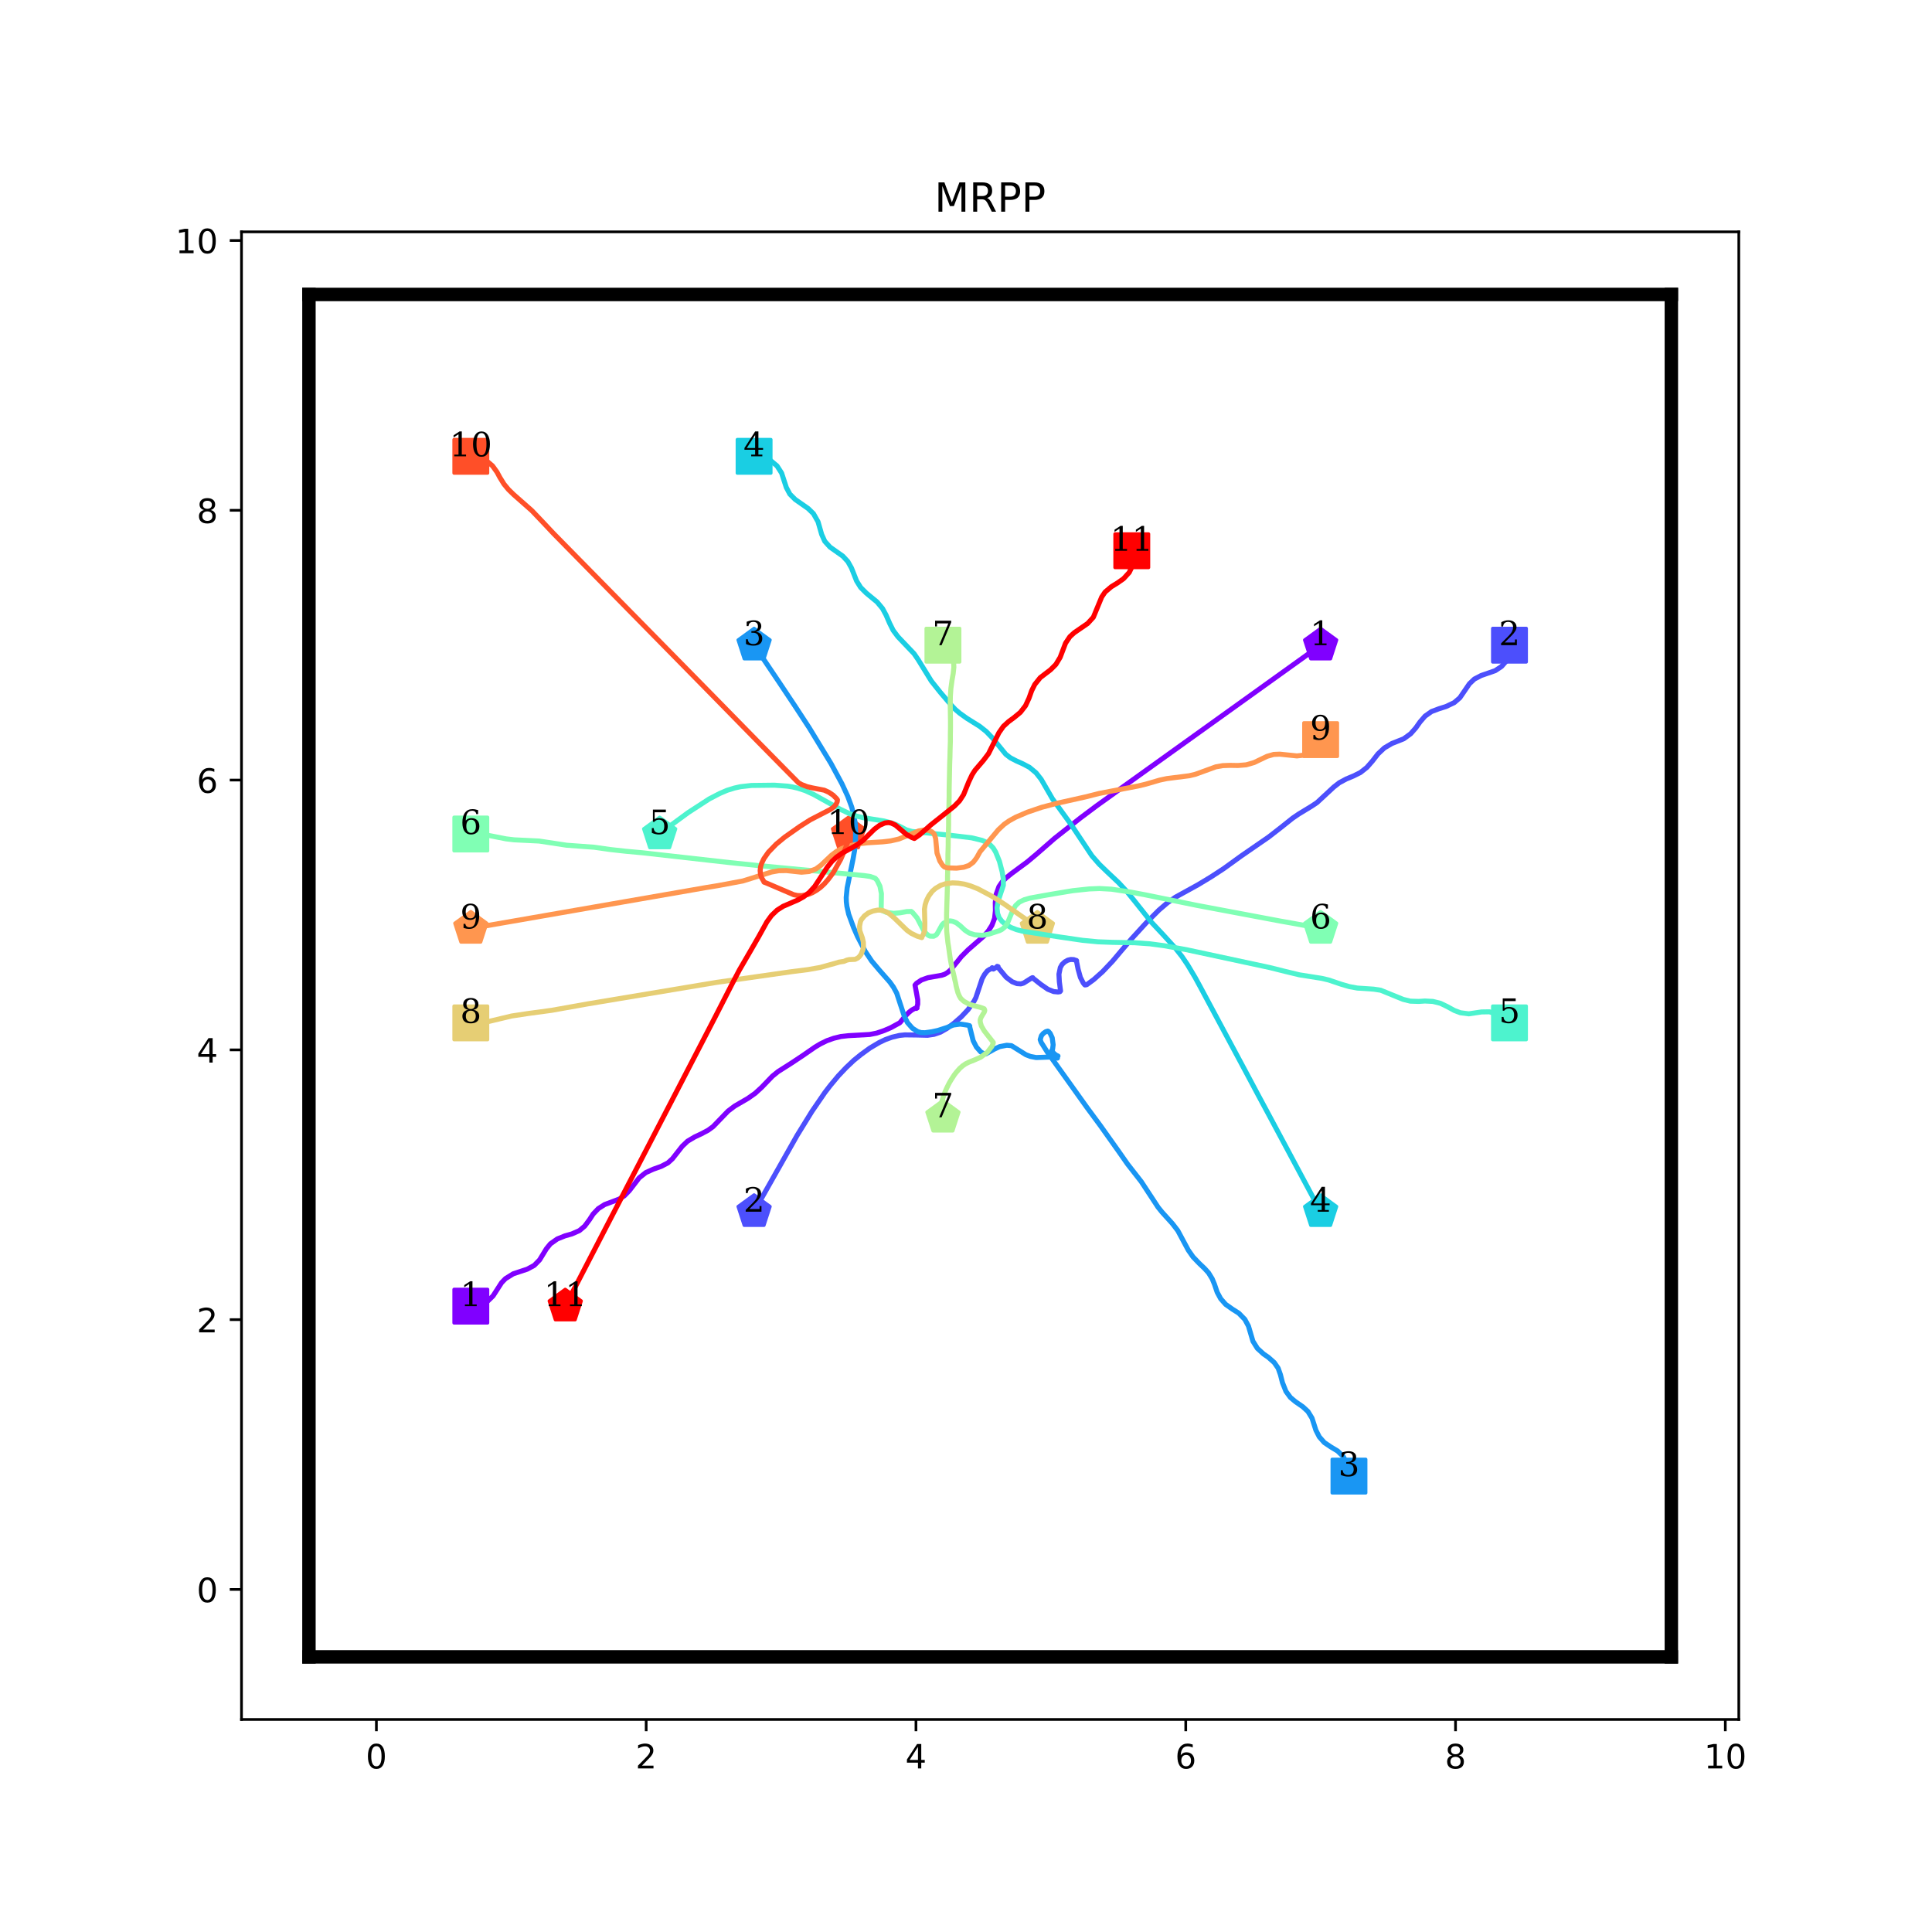 <?xml version="1.0" encoding="utf-8" standalone="no"?>
<!DOCTYPE svg PUBLIC "-//W3C//DTD SVG 1.1//EN"
  "http://www.w3.org/Graphics/SVG/1.1/DTD/svg11.dtd">
<!-- Created with matplotlib (http://matplotlib.org/) -->
<svg height="576pt" version="1.1" viewBox="0 0 576 576" width="576pt" xmlns="http://www.w3.org/2000/svg" xmlns:xlink="http://www.w3.org/1999/xlink">
 <defs>
  <style type="text/css">
*{stroke-linecap:butt;stroke-linejoin:round;}
  </style>
 </defs>
 <g id="figure_1">
  <g id="patch_1">
   <path d="M 0 576 
L 576 576 
L 576 0 
L 0 0 
z
" style="fill:#ffffff;"/>
  </g>
  <g id="axes_1">
   <g id="patch_2">
    <path d="M 72 512.64 
L 518.4 512.64 
L 518.4 69.12 
L 72 69.12 
z
" style="fill:#ffffff;"/>
   </g>
   <g id="matplotlib.axis_1">
    <g id="xtick_1">
     <g id="line2d_1">
      <defs>
       <path d="M 0 0 
L 0 3.5 
" id="m0262d79bc7" style="stroke:#000000;stroke-width:0.8;"/>
      </defs>
      <g>
       <use style="stroke:#000000;stroke-width:0.8;" x="112.216" xlink:href="#m0262d79bc7" y="512.64"/>
      </g>
     </g>
     <g id="text_1">
      <!-- 0 -->
      <defs>
       <path d="M 31.781 66.406 
Q 24.172 66.406 20.328 58.906 
Q 16.5 51.422 16.5 36.375 
Q 16.5 21.391 20.328 13.891 
Q 24.172 6.391 31.781 6.391 
Q 39.453 6.391 43.281 13.891 
Q 47.125 21.391 47.125 36.375 
Q 47.125 51.422 43.281 58.906 
Q 39.453 66.406 31.781 66.406 
z
M 31.781 74.219 
Q 44.047 74.219 50.516 64.516 
Q 56.984 54.828 56.984 36.375 
Q 56.984 17.969 50.516 8.266 
Q 44.047 -1.422 31.781 -1.422 
Q 19.531 -1.422 13.062 8.266 
Q 6.594 17.969 6.594 36.375 
Q 6.594 54.828 13.062 64.516 
Q 19.531 74.219 31.781 74.219 
z
" id="DejaVuSans-30"/>
      </defs>
      <g transform="translate(109.035 527.238)scale(0.1 -0.1)">
       <use xlink:href="#DejaVuSans-30"/>
      </g>
     </g>
    </g>
    <g id="xtick_2">
     <g id="line2d_2">
      <g>
       <use style="stroke:#000000;stroke-width:0.8;" x="192.649" xlink:href="#m0262d79bc7" y="512.64"/>
      </g>
     </g>
     <g id="text_2">
      <!-- 2 -->
      <defs>
       <path d="M 19.188 8.297 
L 53.609 8.297 
L 53.609 0 
L 7.328 0 
L 7.328 8.297 
Q 12.938 14.109 22.625 23.891 
Q 32.328 33.688 34.812 36.531 
Q 39.547 41.844 41.422 45.531 
Q 43.312 49.219 43.312 52.781 
Q 43.312 58.594 39.234 62.25 
Q 35.156 65.922 28.609 65.922 
Q 23.969 65.922 18.812 64.312 
Q 13.672 62.703 7.812 59.422 
L 7.812 69.391 
Q 13.766 71.781 18.938 73 
Q 24.125 74.219 28.422 74.219 
Q 39.75 74.219 46.484 68.547 
Q 53.219 62.891 53.219 53.422 
Q 53.219 48.922 51.531 44.891 
Q 49.859 40.875 45.406 35.406 
Q 44.188 33.984 37.641 27.219 
Q 31.109 20.453 19.188 8.297 
z
" id="DejaVuSans-32"/>
      </defs>
      <g transform="translate(189.467 527.238)scale(0.1 -0.1)">
       <use xlink:href="#DejaVuSans-32"/>
      </g>
     </g>
    </g>
    <g id="xtick_3">
     <g id="line2d_3">
      <g>
       <use style="stroke:#000000;stroke-width:0.8;" x="273.081" xlink:href="#m0262d79bc7" y="512.64"/>
      </g>
     </g>
     <g id="text_3">
      <!-- 4 -->
      <defs>
       <path d="M 37.797 64.312 
L 12.891 25.391 
L 37.797 25.391 
z
M 35.203 72.906 
L 47.609 72.906 
L 47.609 25.391 
L 58.016 25.391 
L 58.016 17.188 
L 47.609 17.188 
L 47.609 0 
L 37.797 0 
L 37.797 17.188 
L 4.891 17.188 
L 4.891 26.703 
z
" id="DejaVuSans-34"/>
      </defs>
      <g transform="translate(269.9 527.238)scale(0.1 -0.1)">
       <use xlink:href="#DejaVuSans-34"/>
      </g>
     </g>
    </g>
    <g id="xtick_4">
     <g id="line2d_4">
      <g>
       <use style="stroke:#000000;stroke-width:0.8;" x="353.514" xlink:href="#m0262d79bc7" y="512.64"/>
      </g>
     </g>
     <g id="text_4">
      <!-- 6 -->
      <defs>
       <path d="M 33.016 40.375 
Q 26.375 40.375 22.484 35.828 
Q 18.609 31.297 18.609 23.391 
Q 18.609 15.531 22.484 10.953 
Q 26.375 6.391 33.016 6.391 
Q 39.656 6.391 43.531 10.953 
Q 47.406 15.531 47.406 23.391 
Q 47.406 31.297 43.531 35.828 
Q 39.656 40.375 33.016 40.375 
z
M 52.594 71.297 
L 52.594 62.312 
Q 48.875 64.062 45.094 64.984 
Q 41.312 65.922 37.594 65.922 
Q 27.828 65.922 22.672 59.328 
Q 17.531 52.734 16.797 39.406 
Q 19.672 43.656 24.016 45.922 
Q 28.375 48.188 33.594 48.188 
Q 44.578 48.188 50.953 41.516 
Q 57.328 34.859 57.328 23.391 
Q 57.328 12.156 50.688 5.359 
Q 44.047 -1.422 33.016 -1.422 
Q 20.359 -1.422 13.672 8.266 
Q 6.984 17.969 6.984 36.375 
Q 6.984 53.656 15.188 63.938 
Q 23.391 74.219 37.203 74.219 
Q 40.922 74.219 44.703 73.484 
Q 48.484 72.75 52.594 71.297 
z
" id="DejaVuSans-36"/>
      </defs>
      <g transform="translate(350.332 527.238)scale(0.1 -0.1)">
       <use xlink:href="#DejaVuSans-36"/>
      </g>
     </g>
    </g>
    <g id="xtick_5">
     <g id="line2d_5">
      <g>
       <use style="stroke:#000000;stroke-width:0.8;" x="433.946" xlink:href="#m0262d79bc7" y="512.64"/>
      </g>
     </g>
     <g id="text_5">
      <!-- 8 -->
      <defs>
       <path d="M 31.781 34.625 
Q 24.75 34.625 20.719 30.859 
Q 16.703 27.094 16.703 20.516 
Q 16.703 13.922 20.719 10.156 
Q 24.75 6.391 31.781 6.391 
Q 38.812 6.391 42.859 10.172 
Q 46.922 13.969 46.922 20.516 
Q 46.922 27.094 42.891 30.859 
Q 38.875 34.625 31.781 34.625 
z
M 21.922 38.812 
Q 15.578 40.375 12.031 44.719 
Q 8.5 49.078 8.5 55.328 
Q 8.5 64.062 14.719 69.141 
Q 20.953 74.219 31.781 74.219 
Q 42.672 74.219 48.875 69.141 
Q 55.078 64.062 55.078 55.328 
Q 55.078 49.078 51.531 44.719 
Q 48 40.375 41.703 38.812 
Q 48.828 37.156 52.797 32.312 
Q 56.781 27.484 56.781 20.516 
Q 56.781 9.906 50.312 4.234 
Q 43.844 -1.422 31.781 -1.422 
Q 19.734 -1.422 13.25 4.234 
Q 6.781 9.906 6.781 20.516 
Q 6.781 27.484 10.781 32.312 
Q 14.797 37.156 21.922 38.812 
z
M 18.312 54.391 
Q 18.312 48.734 21.844 45.562 
Q 25.391 42.391 31.781 42.391 
Q 38.141 42.391 41.719 45.562 
Q 45.312 48.734 45.312 54.391 
Q 45.312 60.062 41.719 63.234 
Q 38.141 66.406 31.781 66.406 
Q 25.391 66.406 21.844 63.234 
Q 18.312 60.062 18.312 54.391 
z
" id="DejaVuSans-38"/>
      </defs>
      <g transform="translate(430.765 527.238)scale(0.1 -0.1)">
       <use xlink:href="#DejaVuSans-38"/>
      </g>
     </g>
    </g>
    <g id="xtick_6">
     <g id="line2d_6">
      <g>
       <use style="stroke:#000000;stroke-width:0.8;" x="514.378" xlink:href="#m0262d79bc7" y="512.64"/>
      </g>
     </g>
     <g id="text_6">
      <!-- 10 -->
      <defs>
       <path d="M 12.406 8.297 
L 28.516 8.297 
L 28.516 63.922 
L 10.984 60.406 
L 10.984 69.391 
L 28.422 72.906 
L 38.281 72.906 
L 38.281 8.297 
L 54.391 8.297 
L 54.391 0 
L 12.406 0 
z
" id="DejaVuSans-31"/>
      </defs>
      <g transform="translate(508.016 527.238)scale(0.1 -0.1)">
       <use xlink:href="#DejaVuSans-31"/>
       <use x="63.623" xlink:href="#DejaVuSans-30"/>
      </g>
     </g>
    </g>
   </g>
   <g id="matplotlib.axis_2">
    <g id="ytick_1">
     <g id="line2d_7">
      <defs>
       <path d="M 0 0 
L -3.5 0 
" id="m3b067b686c" style="stroke:#000000;stroke-width:0.8;"/>
      </defs>
      <g>
       <use style="stroke:#000000;stroke-width:0.8;" x="72" xlink:href="#m3b067b686c" y="473.864"/>
      </g>
     </g>
     <g id="text_7">
      <!-- 0 -->
      <g transform="translate(58.638 477.663)scale(0.1 -0.1)">
       <use xlink:href="#DejaVuSans-30"/>
      </g>
     </g>
    </g>
    <g id="ytick_2">
     <g id="line2d_8">
      <g>
       <use style="stroke:#000000;stroke-width:0.8;" x="72" xlink:href="#m3b067b686c" y="393.431"/>
      </g>
     </g>
     <g id="text_8">
      <!-- 2 -->
      <g transform="translate(58.638 397.231)scale(0.1 -0.1)">
       <use xlink:href="#DejaVuSans-32"/>
      </g>
     </g>
    </g>
    <g id="ytick_3">
     <g id="line2d_9">
      <g>
       <use style="stroke:#000000;stroke-width:0.8;" x="72" xlink:href="#m3b067b686c" y="312.999"/>
      </g>
     </g>
     <g id="text_9">
      <!-- 4 -->
      <g transform="translate(58.638 316.798)scale(0.1 -0.1)">
       <use xlink:href="#DejaVuSans-34"/>
      </g>
     </g>
    </g>
    <g id="ytick_4">
     <g id="line2d_10">
      <g>
       <use style="stroke:#000000;stroke-width:0.8;" x="72" xlink:href="#m3b067b686c" y="232.566"/>
      </g>
     </g>
     <g id="text_10">
      <!-- 6 -->
      <g transform="translate(58.638 236.366)scale(0.1 -0.1)">
       <use xlink:href="#DejaVuSans-36"/>
      </g>
     </g>
    </g>
    <g id="ytick_5">
     <g id="line2d_11">
      <g>
       <use style="stroke:#000000;stroke-width:0.8;" x="72" xlink:href="#m3b067b686c" y="152.134"/>
      </g>
     </g>
     <g id="text_11">
      <!-- 8 -->
      <g transform="translate(58.638 155.933)scale(0.1 -0.1)">
       <use xlink:href="#DejaVuSans-38"/>
      </g>
     </g>
    </g>
    <g id="ytick_6">
     <g id="line2d_12">
      <g>
       <use style="stroke:#000000;stroke-width:0.8;" x="72" xlink:href="#m3b067b686c" y="71.702"/>
      </g>
     </g>
     <g id="text_12">
      <!-- 10 -->
      <g transform="translate(52.275 75.501)scale(0.1 -0.1)">
       <use xlink:href="#DejaVuSans-31"/>
       <use x="63.623" xlink:href="#DejaVuSans-30"/>
      </g>
     </g>
    </g>
   </g>
   <g id="line2d_13">
    <path clip-path="url(#p69555b9204)" d="M 140.368 389.41 
" style="fill:none;stroke:#1f77b4;stroke-linecap:square;stroke-width:1.5;"/>
    <defs>
     <path d="M -5 5 
L 5 5 
L 5 -5 
L -5 -5 
z
" id="me84bffa579" style="stroke:#8000ff;stroke-linejoin:miter;"/>
    </defs>
    <g clip-path="url(#p69555b9204)">
     <use style="fill:#8000ff;stroke:#8000ff;stroke-linejoin:miter;" x="140.368" xlink:href="#me84bffa579" y="389.41"/>
    </g>
   </g>
   <g id="line2d_14">
    <path clip-path="url(#p69555b9204)" d="M 393.73 192.35 
" style="fill:none;stroke:#ff7f0e;stroke-linecap:square;stroke-width:1.5;"/>
    <defs>
     <path d="M 0 -5 
L -4.755 -1.545 
L -2.939 4.045 
L 2.939 4.045 
L 4.755 -1.545 
z
" id="m810451af28" style="stroke:#8000ff;stroke-linejoin:miter;"/>
    </defs>
    <g clip-path="url(#p69555b9204)">
     <use style="fill:#8000ff;stroke:#8000ff;stroke-linejoin:miter;" x="393.73" xlink:href="#m810451af28" y="192.35"/>
    </g>
   </g>
   <g id="line2d_15">
    <path clip-path="url(#p69555b9204)" d="M 450.032 192.35 
" style="fill:none;stroke:#2ca02c;stroke-linecap:square;stroke-width:1.5;"/>
    <defs>
     <path d="M -5 5 
L 5 5 
L 5 -5 
L -5 -5 
z
" id="m5cc2786ce7" style="stroke:#4c4ffc;stroke-linejoin:miter;"/>
    </defs>
    <g clip-path="url(#p69555b9204)">
     <use style="fill:#4c4ffc;stroke:#4c4ffc;stroke-linejoin:miter;" x="450.032" xlink:href="#m5cc2786ce7" y="192.35"/>
    </g>
   </g>
   <g id="line2d_16">
    <path clip-path="url(#p69555b9204)" d="M 224.822 361.258 
" style="fill:none;stroke:#d62728;stroke-linecap:square;stroke-width:1.5;"/>
    <defs>
     <path d="M 0 -5 
L -4.755 -1.545 
L -2.939 4.045 
L 2.939 4.045 
L 4.755 -1.545 
z
" id="m527e49f18e" style="stroke:#4c4ffc;stroke-linejoin:miter;"/>
    </defs>
    <g clip-path="url(#p69555b9204)">
     <use style="fill:#4c4ffc;stroke:#4c4ffc;stroke-linejoin:miter;" x="224.822" xlink:href="#m527e49f18e" y="361.258"/>
    </g>
   </g>
   <g id="line2d_17">
    <path clip-path="url(#p69555b9204)" d="M 402.175 440.082 
" style="fill:none;stroke:#9467bd;stroke-linecap:square;stroke-width:1.5;"/>
    <defs>
     <path d="M -5 5 
L 5 5 
L 5 -5 
L -5 -5 
z
" id="mc9e7378f8b" style="stroke:#1996f3;stroke-linejoin:miter;"/>
    </defs>
    <g clip-path="url(#p69555b9204)">
     <use style="fill:#1996f3;stroke:#1996f3;stroke-linejoin:miter;" x="402.175" xlink:href="#mc9e7378f8b" y="440.082"/>
    </g>
   </g>
   <g id="line2d_18">
    <path clip-path="url(#p69555b9204)" d="M 224.822 192.35 
" style="fill:none;stroke:#8c564b;stroke-linecap:square;stroke-width:1.5;"/>
    <defs>
     <path d="M 0 -5 
L -4.755 -1.545 
L -2.939 4.045 
L 2.939 4.045 
L 4.755 -1.545 
z
" id="md8303ef6cf" style="stroke:#1996f3;stroke-linejoin:miter;"/>
    </defs>
    <g clip-path="url(#p69555b9204)">
     <use style="fill:#1996f3;stroke:#1996f3;stroke-linejoin:miter;" x="224.822" xlink:href="#md8303ef6cf" y="192.35"/>
    </g>
   </g>
   <g id="line2d_19">
    <path clip-path="url(#p69555b9204)" d="M 224.822 136.048 
" style="fill:none;stroke:#e377c2;stroke-linecap:square;stroke-width:1.5;"/>
    <defs>
     <path d="M -5 5 
L 5 5 
L 5 -5 
L -5 -5 
z
" id="m26930fd35a" style="stroke:#1acee3;stroke-linejoin:miter;"/>
    </defs>
    <g clip-path="url(#p69555b9204)">
     <use style="fill:#1acee3;stroke:#1acee3;stroke-linejoin:miter;" x="224.822" xlink:href="#m26930fd35a" y="136.048"/>
    </g>
   </g>
   <g id="line2d_20">
    <path clip-path="url(#p69555b9204)" d="M 393.73 361.258 
" style="fill:none;stroke:#7f7f7f;stroke-linecap:square;stroke-width:1.5;"/>
    <defs>
     <path d="M 0 -5 
L -4.755 -1.545 
L -2.939 4.045 
L 2.939 4.045 
L 4.755 -1.545 
z
" id="m8dd9f22806" style="stroke:#1acee3;stroke-linejoin:miter;"/>
    </defs>
    <g clip-path="url(#p69555b9204)">
     <use style="fill:#1acee3;stroke:#1acee3;stroke-linejoin:miter;" x="393.73" xlink:href="#m8dd9f22806" y="361.258"/>
    </g>
   </g>
   <g id="line2d_21">
    <path clip-path="url(#p69555b9204)" d="M 450.032 304.956 
" style="fill:none;stroke:#bcbd22;stroke-linecap:square;stroke-width:1.5;"/>
    <defs>
     <path d="M -5 5 
L 5 5 
L 5 -5 
L -5 -5 
z
" id="m1de0f58ea9" style="stroke:#4df3ce;stroke-linejoin:miter;"/>
    </defs>
    <g clip-path="url(#p69555b9204)">
     <use style="fill:#4df3ce;stroke:#4df3ce;stroke-linejoin:miter;" x="450.032" xlink:href="#m1de0f58ea9" y="304.956"/>
    </g>
   </g>
   <g id="line2d_22">
    <path clip-path="url(#p69555b9204)" d="M 196.67 248.653 
" style="fill:none;stroke:#17becf;stroke-linecap:square;stroke-width:1.5;"/>
    <defs>
     <path d="M 0 -5 
L -4.755 -1.545 
L -2.939 4.045 
L 2.939 4.045 
L 4.755 -1.545 
z
" id="m40f764af04" style="stroke:#4df3ce;stroke-linejoin:miter;"/>
    </defs>
    <g clip-path="url(#p69555b9204)">
     <use style="fill:#4df3ce;stroke:#4df3ce;stroke-linejoin:miter;" x="196.67" xlink:href="#m40f764af04" y="248.653"/>
    </g>
   </g>
   <g id="line2d_23">
    <path clip-path="url(#p69555b9204)" d="M 140.368 248.653 
" style="fill:none;stroke:#1f77b4;stroke-linecap:square;stroke-width:1.5;"/>
    <defs>
     <path d="M -5 5 
L 5 5 
L 5 -5 
L -5 -5 
z
" id="mb3e5b9d3c2" style="stroke:#80ffb4;stroke-linejoin:miter;"/>
    </defs>
    <g clip-path="url(#p69555b9204)">
     <use style="fill:#80ffb4;stroke:#80ffb4;stroke-linejoin:miter;" x="140.368" xlink:href="#mb3e5b9d3c2" y="248.653"/>
    </g>
   </g>
   <g id="line2d_24">
    <path clip-path="url(#p69555b9204)" d="M 393.73 276.804 
" style="fill:none;stroke:#ff7f0e;stroke-linecap:square;stroke-width:1.5;"/>
    <defs>
     <path d="M 0 -5 
L -4.755 -1.545 
L -2.939 4.045 
L 2.939 4.045 
L 4.755 -1.545 
z
" id="me154afdc14" style="stroke:#80ffb4;stroke-linejoin:miter;"/>
    </defs>
    <g clip-path="url(#p69555b9204)">
     <use style="fill:#80ffb4;stroke:#80ffb4;stroke-linejoin:miter;" x="393.73" xlink:href="#me154afdc14" y="276.804"/>
    </g>
   </g>
   <g id="line2d_25">
    <path clip-path="url(#p69555b9204)" d="M 281.124 192.35 
" style="fill:none;stroke:#2ca02c;stroke-linecap:square;stroke-width:1.5;"/>
    <defs>
     <path d="M -5 5 
L 5 5 
L 5 -5 
L -5 -5 
z
" id="md51573b17d" style="stroke:#b3f396;stroke-linejoin:miter;"/>
    </defs>
    <g clip-path="url(#p69555b9204)">
     <use style="fill:#b3f396;stroke:#b3f396;stroke-linejoin:miter;" x="281.124" xlink:href="#md51573b17d" y="192.35"/>
    </g>
   </g>
   <g id="line2d_26">
    <path clip-path="url(#p69555b9204)" d="M 281.124 333.107 
" style="fill:none;stroke:#d62728;stroke-linecap:square;stroke-width:1.5;"/>
    <defs>
     <path d="M 0 -5 
L -4.755 -1.545 
L -2.939 4.045 
L 2.939 4.045 
L 4.755 -1.545 
z
" id="m7e7a9014b4" style="stroke:#b3f396;stroke-linejoin:miter;"/>
    </defs>
    <g clip-path="url(#p69555b9204)">
     <use style="fill:#b3f396;stroke:#b3f396;stroke-linejoin:miter;" x="281.124" xlink:href="#m7e7a9014b4" y="333.107"/>
    </g>
   </g>
   <g id="line2d_27">
    <path clip-path="url(#p69555b9204)" d="M 140.368 304.956 
" style="fill:none;stroke:#9467bd;stroke-linecap:square;stroke-width:1.5;"/>
    <defs>
     <path d="M -5 5 
L 5 5 
L 5 -5 
L -5 -5 
z
" id="mf7658b785c" style="stroke:#e6ce74;stroke-linejoin:miter;"/>
    </defs>
    <g clip-path="url(#p69555b9204)">
     <use style="fill:#e6ce74;stroke:#e6ce74;stroke-linejoin:miter;" x="140.368" xlink:href="#mf7658b785c" y="304.956"/>
    </g>
   </g>
   <g id="line2d_28">
    <path clip-path="url(#p69555b9204)" d="M 309.276 276.804 
" style="fill:none;stroke:#8c564b;stroke-linecap:square;stroke-width:1.5;"/>
    <defs>
     <path d="M 0 -5 
L -4.755 -1.545 
L -2.939 4.045 
L 2.939 4.045 
L 4.755 -1.545 
z
" id="mee864f1c54" style="stroke:#e6ce74;stroke-linejoin:miter;"/>
    </defs>
    <g clip-path="url(#p69555b9204)">
     <use style="fill:#e6ce74;stroke:#e6ce74;stroke-linejoin:miter;" x="309.276" xlink:href="#mee864f1c54" y="276.804"/>
    </g>
   </g>
   <g id="line2d_29">
    <path clip-path="url(#p69555b9204)" d="M 393.73 220.502 
" style="fill:none;stroke:#e377c2;stroke-linecap:square;stroke-width:1.5;"/>
    <defs>
     <path d="M -5 5 
L 5 5 
L 5 -5 
L -5 -5 
z
" id="m67de7f3241" style="stroke:#ff964f;stroke-linejoin:miter;"/>
    </defs>
    <g clip-path="url(#p69555b9204)">
     <use style="fill:#ff964f;stroke:#ff964f;stroke-linejoin:miter;" x="393.73" xlink:href="#m67de7f3241" y="220.502"/>
    </g>
   </g>
   <g id="line2d_30">
    <path clip-path="url(#p69555b9204)" d="M 140.368 276.804 
" style="fill:none;stroke:#7f7f7f;stroke-linecap:square;stroke-width:1.5;"/>
    <defs>
     <path d="M 0 -5 
L -4.755 -1.545 
L -2.939 4.045 
L 2.939 4.045 
L 4.755 -1.545 
z
" id="mc7e47fa6fb" style="stroke:#ff964f;stroke-linejoin:miter;"/>
    </defs>
    <g clip-path="url(#p69555b9204)">
     <use style="fill:#ff964f;stroke:#ff964f;stroke-linejoin:miter;" x="140.368" xlink:href="#mc7e47fa6fb" y="276.804"/>
    </g>
   </g>
   <g id="line2d_31">
    <path clip-path="url(#p69555b9204)" d="M 140.368 136.048 
" style="fill:none;stroke:#bcbd22;stroke-linecap:square;stroke-width:1.5;"/>
    <defs>
     <path d="M -5 5 
L 5 5 
L 5 -5 
L -5 -5 
z
" id="mc5e66272d5" style="stroke:#ff4f28;stroke-linejoin:miter;"/>
    </defs>
    <g clip-path="url(#p69555b9204)">
     <use style="fill:#ff4f28;stroke:#ff4f28;stroke-linejoin:miter;" x="140.368" xlink:href="#mc5e66272d5" y="136.048"/>
    </g>
   </g>
   <g id="line2d_32">
    <path clip-path="url(#p69555b9204)" d="M 252.973 248.653 
" style="fill:none;stroke:#17becf;stroke-linecap:square;stroke-width:1.5;"/>
    <defs>
     <path d="M 0 -5 
L -4.755 -1.545 
L -2.939 4.045 
L 2.939 4.045 
L 4.755 -1.545 
z
" id="mb2c3f478fd" style="stroke:#ff4f28;stroke-linejoin:miter;"/>
    </defs>
    <g clip-path="url(#p69555b9204)">
     <use style="fill:#ff4f28;stroke:#ff4f28;stroke-linejoin:miter;" x="252.973" xlink:href="#mb2c3f478fd" y="248.653"/>
    </g>
   </g>
   <g id="line2d_33">
    <path clip-path="url(#p69555b9204)" d="M 337.427 164.199 
" style="fill:none;stroke:#1f77b4;stroke-linecap:square;stroke-width:1.5;"/>
    <defs>
     <path d="M -5 5 
L 5 5 
L 5 -5 
L -5 -5 
z
" id="m406e3eb368" style="stroke:#ff0000;stroke-linejoin:miter;"/>
    </defs>
    <g clip-path="url(#p69555b9204)">
     <use style="fill:#ff0000;stroke:#ff0000;stroke-linejoin:miter;" x="337.427" xlink:href="#m406e3eb368" y="164.199"/>
    </g>
   </g>
   <g id="line2d_34">
    <path clip-path="url(#p69555b9204)" d="M 168.519 389.41 
" style="fill:none;stroke:#ff7f0e;stroke-linecap:square;stroke-width:1.5;"/>
    <defs>
     <path d="M 0 -5 
L -4.755 -1.545 
L -2.939 4.045 
L 2.939 4.045 
L 4.755 -1.545 
z
" id="m7772bd7000" style="stroke:#ff0000;stroke-linejoin:miter;"/>
    </defs>
    <g clip-path="url(#p69555b9204)">
     <use style="fill:#ff0000;stroke:#ff0000;stroke-linejoin:miter;" x="168.519" xlink:href="#m7772bd7000" y="389.41"/>
    </g>
   </g>
   <g id="line2d_35"/>
   <g id="line2d_36">
    <path clip-path="url(#p69555b9204)" d="M 92.108 493.972 
L 92.108 87.788 
" style="fill:none;stroke:#000000;stroke-linecap:square;stroke-width:4;"/>
   </g>
   <g id="line2d_37">
    <path clip-path="url(#p69555b9204)" d="M 92.108 87.788 
L 498.292 87.788 
" style="fill:none;stroke:#000000;stroke-linecap:square;stroke-width:4;"/>
   </g>
   <g id="line2d_38">
    <path clip-path="url(#p69555b9204)" d="M 498.292 87.788 
L 498.292 493.972 
" style="fill:none;stroke:#000000;stroke-linecap:square;stroke-width:4;"/>
   </g>
   <g id="line2d_39">
    <path clip-path="url(#p69555b9204)" d="M 498.292 493.972 
L 92.108 493.972 
" style="fill:none;stroke:#000000;stroke-linecap:square;stroke-width:4;"/>
   </g>
   <g id="line2d_40">
    <path clip-path="url(#p69555b9204)" d="M 140.368 389.41 
L 141.413 389.37 
L 143.303 389.008 
L 145.354 387.962 
L 147.003 386.353 
L 149.537 382.412 
L 150.703 381.206 
L 153.036 379.758 
L 157.178 378.39 
L 159.269 377.264 
L 160.878 375.616 
L 162.889 372.318 
L 164.095 370.83 
L 166.146 369.382 
L 168.438 368.457 
L 170.449 367.894 
L 172.742 366.889 
L 174.31 365.562 
L 175.718 363.671 
L 176.844 361.942 
L 178.372 360.333 
L 180.262 359.127 
L 184.646 357.478 
L 186.134 356.513 
L 187.622 354.985 
L 190.557 351.164 
L 192.528 349.596 
L 194.74 348.59 
L 197.113 347.746 
L 199.123 346.7 
L 200.451 345.494 
L 203.386 341.754 
L 204.995 340.225 
L 207.086 338.979 
L 209.057 338.054 
L 211.108 336.968 
L 212.596 335.882 
L 217.06 331.257 
L 219.03 329.769 
L 222.972 327.477 
L 225.143 325.949 
L 227.074 324.179 
L 230.291 320.841 
L 231.98 319.474 
L 235.841 317.021 
L 239.179 314.809 
L 242.959 312.195 
L 244.568 311.229 
L 246.538 310.264 
L 248.589 309.54 
L 250.721 309.018 
L 252.893 308.776 
L 259.287 308.414 
L 261.338 308.012 
L 263.59 307.248 
L 265.561 306.403 
L 268.215 304.956 
L 268.215 304.956 
L 268.416 304.755 
L 269.984 302.824 
L 271.03 301.779 
L 271.834 301.135 
L 272.8 300.612 
L 273.403 300.532 
L 273.242 300.572 
L 273.202 300.653 
L 273.363 300.331 
L 273.604 299.366 
L 273.604 298.038 
L 272.8 293.695 
L 273.242 293.172 
L 274.73 292.167 
L 276.66 291.483 
L 280.762 290.759 
L 281.687 290.438 
L 282.492 289.955 
L 283.296 289.271 
L 285.508 286.577 
L 286.594 285.21 
L 288.645 283.158 
L 293.39 279.016 
L 294.637 277.568 
L 295.723 275.879 
L 296.527 273.788 
L 296.768 271.536 
L 296.728 269.123 
L 296.97 266.71 
L 297.814 264.337 
L 298.86 262.809 
L 300.066 261.643 
L 301.675 260.356 
L 306.3 256.938 
L 309.034 254.645 
L 314.423 249.94 
L 322.105 243.867 
L 326.931 240.248 
L 390.352 194.763 
L 393.207 192.752 
L 393.207 192.752 
" style="fill:none;stroke:#8000ff;stroke-linecap:square;stroke-width:1.5;"/>
   </g>
   <g id="line2d_41">
    <path clip-path="url(#p69555b9204)" d="M 450.032 192.35 
L 450.193 192.39 
L 450.394 192.632 
L 450.435 193.396 
L 450.153 194.844 
L 449.107 197.056 
L 447.66 198.704 
L 445.77 199.951 
L 441.587 201.399 
L 439.576 202.445 
L 438.088 203.852 
L 435.233 208.035 
L 433.544 209.482 
L 431.091 210.649 
L 429.04 211.292 
L 426.787 212.137 
L 424.857 213.504 
L 423.329 215.274 
L 422.082 217.043 
L 420.554 218.772 
L 418.503 220.26 
L 414.964 221.668 
L 412.712 222.995 
L 410.822 224.765 
L 409.173 226.896 
L 407.524 228.786 
L 405.594 230.314 
L 403.583 231.32 
L 401.371 232.245 
L 399.28 233.371 
L 397.631 234.658 
L 392.644 239.283 
L 391.075 240.328 
L 387.174 242.701 
L 385.405 243.907 
L 381.866 246.723 
L 378.246 249.538 
L 370.083 255.168 
L 364.854 258.948 
L 361.034 261.442 
L 357.173 263.774 
L 350.457 267.474 
L 348.044 269.163 
L 345.51 271.335 
L 341.77 275.075 
L 337.387 279.861 
L 334.25 283.52 
L 331.716 286.537 
L 328.74 289.674 
L 326.086 292.046 
L 323.995 293.574 
L 323.472 293.655 
L 323.392 293.615 
L 322.949 293.052 
L 322.105 291.403 
L 321.421 288.95 
L 320.898 286.336 
L 320.979 286.416 
L 320.134 286.094 
L 319.249 286.054 
L 318.365 286.255 
L 317.44 286.778 
L 316.635 287.542 
L 316.112 288.467 
L 315.71 290.438 
L 315.831 292.69 
L 316.193 295.424 
L 315.992 295.666 
L 315.429 295.746 
L 314.142 295.626 
L 312.413 294.942 
L 310.321 293.494 
L 307.788 291.483 
L 307.908 291.483 
L 307.466 291.644 
L 305.174 293.092 
L 304.369 293.333 
L 303.203 293.253 
L 301.755 292.69 
L 299.986 291.363 
L 297.291 288.105 
L 297.331 288.145 
L 297.573 288.186 
L 296.768 288.547 
L 296.165 288.909 
L 295.924 288.749 
L 295.803 288.507 
L 296.004 288.668 
L 296.085 288.708 
L 295.723 288.749 
L 295.079 288.99 
L 294.355 289.472 
L 293.551 290.478 
L 292.827 291.765 
L 290.937 297.435 
L 290.374 298.521 
L 288.605 301.014 
L 286.594 303.146 
L 284.342 305.117 
L 282.331 306.605 
L 280.36 307.731 
L 278.47 308.374 
L 276.54 308.656 
L 273.242 308.575 
L 269.783 308.535 
L 268.175 308.696 
L 265.963 309.219 
L 263.952 309.942 
L 262.102 310.827 
L 259.327 312.476 
L 256.673 314.406 
L 254.541 316.136 
L 252.289 318.267 
L 249.957 320.72 
L 247.544 323.616 
L 245.935 325.707 
L 242.074 331.338 
L 237.651 338.496 
L 225.505 359.971 
L 225.505 359.971 
" style="fill:none;stroke:#4c4ffc;stroke-linecap:square;stroke-width:1.5;"/>
   </g>
   <g id="line2d_42">
    <path clip-path="url(#p69555b9204)" d="M 402.175 440.082 
L 401.934 440.163 
L 401.853 440.243 
L 401.934 440.042 
L 402.014 438.474 
L 401.652 436.463 
L 400.446 434.211 
L 398.797 432.602 
L 396.786 431.395 
L 394.816 430.068 
L 393.328 428.379 
L 392.322 426.409 
L 391.156 422.789 
L 389.949 420.819 
L 388.421 419.411 
L 386.209 417.883 
L 384.721 416.636 
L 383.394 414.826 
L 382.349 412.212 
L 381.745 409.84 
L 381.062 407.909 
L 379.895 406.22 
L 378.126 404.652 
L 376.718 403.686 
L 374.868 401.997 
L 373.541 399.866 
L 372.214 395.362 
L 371.128 393.351 
L 369.318 391.501 
L 367.469 390.335 
L 365.418 388.887 
L 363.93 387.198 
L 362.884 385.267 
L 362.08 382.895 
L 361.396 381.246 
L 360.31 379.476 
L 359.104 378.149 
L 357.535 376.661 
L 355.685 374.731 
L 354.278 372.72 
L 351.141 366.889 
L 349.532 364.797 
L 346.476 361.419 
L 345.269 359.931 
L 340.282 352.33 
L 336.14 347.022 
L 333.526 343.282 
L 328.097 335.641 
L 324.115 330.252 
L 317.56 321.082 
L 312.252 313.683 
L 310.402 310.747 
L 310.12 309.942 
L 310.482 308.776 
L 311.045 308.093 
L 311.809 307.57 
L 312.372 307.409 
L 312.573 307.489 
L 313.096 308.093 
L 313.699 309.379 
L 313.981 311.471 
L 313.82 312.758 
L 313.539 313.401 
L 313.619 313.079 
L 313.82 313.522 
L 314.182 314.045 
L 314.906 314.608 
L 315.429 314.849 
L 315.308 314.849 
L 315.067 315.09 
L 315.147 315.372 
L 315.268 315.452 
L 314.866 315.291 
L 313.579 315.13 
L 308.914 315.291 
L 307.225 314.97 
L 305.857 314.447 
L 301.554 311.752 
L 300.147 311.632 
L 298.055 312.034 
L 296.487 312.758 
L 293.913 314.205 
L 293.591 314.246 
L 293.189 314.085 
L 292.385 313.602 
L 291.098 312.154 
L 290.133 310.264 
L 289.007 305.76 
L 289.127 305.921 
L 288.484 305.639 
L 286.272 305.318 
L 284.221 305.599 
L 282.25 306.363 
L 279.636 307.208 
L 277.786 307.61 
L 275.776 307.891 
L 274.609 307.851 
L 273.604 307.57 
L 272.035 306.564 
L 270.547 304.875 
L 269.542 302.784 
L 267.33 296.068 
L 266.365 294.298 
L 265.279 292.77 
L 262.303 289.392 
L 259.89 286.537 
L 257.96 283.641 
L 255.667 279.217 
L 254.461 276.483 
L 253.013 272.541 
L 252.49 270.209 
L 252.33 268.882 
L 252.289 267.555 
L 252.571 264.699 
L 254.34 256.053 
L 254.783 253.519 
L 255.024 250.905 
L 255.104 248.09 
L 254.984 245.556 
L 254.582 243.103 
L 253.938 240.65 
L 252.732 237.392 
L 251.002 233.652 
L 247.745 227.62 
L 241.27 217.003 
L 237.088 210.608 
L 232.181 203.249 
L 230.09 200.152 
L 225.143 192.793 
L 225.143 192.793 
" style="fill:none;stroke:#1996f3;stroke-linecap:square;stroke-width:1.5;"/>
   </g>
   <g id="line2d_43">
    <path clip-path="url(#p69555b9204)" d="M 224.822 136.048 
L 225.264 136.048 
L 227.154 136.249 
L 229.728 137.294 
L 231.658 138.903 
L 233.026 141.034 
L 234.433 145.338 
L 235.479 147.308 
L 237.088 148.917 
L 240.948 151.611 
L 242.517 153.139 
L 243.884 155.552 
L 244.97 159.333 
L 245.895 161.384 
L 247.463 163.113 
L 251.284 165.808 
L 252.772 167.416 
L 253.858 169.347 
L 255.386 173.207 
L 256.592 175.138 
L 258.282 176.827 
L 261.499 179.481 
L 263.107 181.411 
L 264.153 183.342 
L 265.239 185.835 
L 266.285 187.926 
L 267.692 189.817 
L 272.518 194.884 
L 273.725 196.653 
L 277.666 203.048 
L 280.32 206.386 
L 283.618 210.246 
L 284.784 211.493 
L 286.111 212.619 
L 288.243 214.147 
L 292.103 216.56 
L 294.034 218.089 
L 295.924 220.059 
L 299.865 224.885 
L 301.232 225.931 
L 303.002 226.856 
L 304.892 227.7 
L 306.943 228.786 
L 308.874 230.395 
L 310.402 232.325 
L 313.78 238.157 
L 316.595 242.058 
L 319.29 245.757 
L 325.523 255.128 
L 327.735 257.661 
L 330.067 259.914 
L 333.526 263.171 
L 336.019 265.866 
L 338.392 268.801 
L 343.218 274.874 
L 346.838 278.735 
L 350.417 282.676 
L 352.387 285.169 
L 354.077 287.663 
L 356.329 291.443 
L 357.776 294.097 
L 371.571 319.836 
L 375.15 326.552 
L 378.528 332.826 
L 393.207 360.253 
L 393.207 360.253 
" style="fill:none;stroke:#1acee3;stroke-linecap:square;stroke-width:1.5;"/>
   </g>
   <g id="line2d_44">
    <path clip-path="url(#p69555b9204)" d="M 450.032 304.956 
L 449.831 305.036 
L 449.711 305.197 
L 449.67 305.398 
L 449.51 304.996 
L 448.504 303.83 
L 446.453 302.382 
L 444.04 301.658 
L 441.708 301.698 
L 437.887 302.261 
L 435.394 301.939 
L 433.584 301.256 
L 431.453 300.09 
L 429.442 299.124 
L 427.19 298.561 
L 424.817 298.441 
L 422.967 298.561 
L 420.474 298.481 
L 418.342 297.958 
L 411.626 295.223 
L 409.535 294.902 
L 404.669 294.58 
L 402.256 294.138 
L 399.923 293.454 
L 396.102 292.167 
L 394.051 291.684 
L 387.416 290.639 
L 383.233 289.633 
L 378.568 288.467 
L 353.634 283.118 
L 347.079 281.952 
L 342.856 281.389 
L 338.312 281.067 
L 331.636 280.947 
L 327.333 280.786 
L 322.748 280.343 
L 316.112 279.378 
L 304.973 277.649 
L 303.082 277.166 
L 301.434 276.523 
L 299.905 275.678 
L 298.779 274.753 
L 297.894 273.627 
L 297.412 272.3 
L 297.251 270.651 
L 297.613 268.52 
L 299.141 263.935 
L 299.141 262.085 
L 298.779 259.914 
L 297.975 256.817 
L 296.849 254.042 
L 296.125 252.835 
L 295.24 251.91 
L 294.154 251.146 
L 292.787 250.543 
L 289.65 249.779 
L 282.854 248.975 
L 271.875 247.889 
L 270.065 247.366 
L 270.065 247.366 
L 270.065 247.326 
L 270.065 247.326 
L 268.456 246.481 
L 266.928 245.757 
L 265.802 245.355 
L 263.469 244.752 
L 257.397 243.787 
L 255.507 243.344 
L 253.456 242.661 
L 250.399 241.213 
L 247.584 239.645 
L 242.597 236.87 
L 240.064 235.703 
L 237.811 234.979 
L 236.283 234.618 
L 234.795 234.376 
L 230.894 234.095 
L 224.058 234.175 
L 220.8 234.537 
L 218.99 234.939 
L 216.778 235.623 
L 214.607 236.548 
L 211.43 238.197 
L 205.116 242.299 
L 197.997 247.527 
L 197.997 247.527 
" style="fill:none;stroke:#4df3ce;stroke-linecap:square;stroke-width:1.5;"/>
   </g>
   <g id="line2d_45">
    <path clip-path="url(#p69555b9204)" d="M 140.368 248.653 
L 141.614 248.653 
L 144.027 248.814 
L 146.199 249.176 
L 150.904 250.101 
L 153.277 250.382 
L 160.717 250.744 
L 168.921 251.991 
L 177.165 252.594 
L 181.951 253.278 
L 186.697 253.801 
L 191.523 254.243 
L 217.623 257.179 
L 226.149 258.064 
L 257.598 261.04 
L 259.488 261.321 
L 260.936 261.844 
L 261.499 262.487 
L 262.343 264.217 
L 262.786 266.429 
L 262.705 271.295 
L 262.665 271.214 
L 262.906 271.415 
L 264.274 272.019 
L 266.405 272.3 
L 268.336 272.139 
L 270.346 271.777 
L 271.674 271.737 
L 272.035 272.019 
L 273.403 273.627 
L 275.373 277.408 
L 276.178 278.373 
L 276.821 278.896 
L 277.264 279.097 
L 278.349 279.137 
L 279.114 278.735 
L 279.475 278.252 
L 280.843 275.759 
L 281.325 275.236 
L 282.532 274.633 
L 283.296 274.552 
L 284.06 274.673 
L 285.106 275.115 
L 286.312 276.04 
L 287.68 277.327 
L 288.966 278.172 
L 290.575 278.694 
L 292.867 278.855 
L 294.838 278.493 
L 298.015 277.448 
L 298.659 277.126 
L 299.503 276.442 
L 300.388 275.155 
L 301.916 271.456 
L 302.801 269.968 
L 303.887 268.962 
L 305.375 268.238 
L 307.064 267.756 
L 310.804 267.072 
L 314.262 266.469 
L 319.853 265.544 
L 324.759 265.021 
L 327.815 264.9 
L 331.395 265.101 
L 337.226 265.986 
L 341.489 266.79 
L 356.851 269.927 
L 363.688 271.214 
L 381.866 274.633 
L 385.284 275.236 
L 392.041 276.483 
L 392.041 276.483 
" style="fill:none;stroke:#80ffb4;stroke-linecap:square;stroke-width:1.5;"/>
   </g>
   <g id="line2d_46">
    <path clip-path="url(#p69555b9204)" d="M 281.124 192.35 
L 281.366 192.39 
L 282.049 192.592 
L 282.693 193.034 
L 283.296 193.798 
L 283.819 194.844 
L 284.261 196.412 
L 284.382 198.906 
L 284.181 200.796 
L 283.819 202.887 
L 283.497 205.26 
L 283.336 207.632 
L 283.296 210.045 
L 283.336 212.458 
L 283.376 214.871 
L 283.376 216.762 
L 283.336 219.094 
L 283.336 221.145 
L 283.256 223.679 
L 283.216 225.609 
L 283.135 227.741 
L 283.095 229.832 
L 283.055 231.682 
L 283.014 233.652 
L 282.974 235.623 
L 282.974 237.513 
L 282.934 239.363 
L 282.894 241.173 
L 282.854 242.982 
L 282.813 244.149 
L 282.813 246.039 
L 282.773 247.688 
L 282.733 249.176 
L 282.693 250.784 
L 282.693 251.991 
L 282.653 253.559 
L 282.612 254.726 
L 282.612 256.053 
L 282.572 257.38 
L 282.532 258.667 
L 282.532 260.074 
L 282.492 261.04 
L 282.492 262.125 
L 282.451 263.493 
L 282.451 264.418 
L 282.411 265.745 
L 282.371 267.112 
L 282.331 268.48 
L 282.291 269.686 
L 282.25 271.214 
L 282.21 272.622 
L 282.21 273.667 
L 282.21 275.196 
L 282.21 276.282 
L 282.25 277.649 
L 282.371 278.896 
L 282.492 280.022 
L 282.612 281.107 
L 282.813 282.314 
L 282.974 283.48 
L 283.135 284.646 
L 283.336 286.014 
L 283.578 287.341 
L 283.859 288.668 
L 284.141 289.794 
L 284.422 290.96 
L 284.663 292.086 
L 284.905 293.092 
L 285.066 293.977 
L 285.267 294.781 
L 285.588 295.947 
L 285.95 296.832 
L 286.433 297.677 
L 287.358 298.521 
L 288.966 299.406 
L 290.736 299.929 
L 292.144 300.291 
L 292.867 300.532 
L 293.27 300.693 
L 293.35 300.733 
L 293.39 300.733 
L 293.43 300.773 
L 293.43 300.813 
L 293.511 300.934 
L 293.591 301.216 
L 293.591 301.296 
L 293.43 301.779 
L 293.069 302.342 
L 292.666 303.025 
L 292.425 303.468 
L 292.224 304.071 
L 292.264 304.795 
L 292.586 305.881 
L 293.43 307.328 
L 294.838 309.138 
L 295.884 310.465 
L 296.125 310.787 
L 296.125 310.908 
L 296.125 310.988 
L 295.723 311.953 
L 294.355 313.723 
L 292.345 315.211 
L 290.615 315.975 
L 288.806 316.699 
L 287.921 317.141 
L 287.036 317.744 
L 286.151 318.509 
L 285.508 319.232 
L 285.025 319.795 
L 284.502 320.479 
L 284.06 321.163 
L 283.618 321.846 
L 283.135 322.651 
L 282.773 323.334 
L 282.371 324.139 
L 282.09 324.742 
L 281.728 325.587 
L 281.406 326.512 
L 281.165 327.235 
L 280.883 328.12 
L 280.722 328.804 
L 280.481 329.769 
L 280.32 330.694 
L 280.159 331.619 
" style="fill:none;stroke:#b3f396;stroke-linecap:square;stroke-width:1.5;"/>
   </g>
   <g id="line2d_47">
    <path clip-path="url(#p69555b9204)" d="M 140.368 304.956 
L 141.614 304.956 
L 143.706 304.835 
L 145.797 304.513 
L 152.553 302.905 
L 157.339 302.181 
L 164.457 301.216 
L 175.275 299.285 
L 213.561 292.891 
L 236.122 289.674 
L 240.908 289.07 
L 244.528 288.427 
L 248.75 287.261 
L 250.158 286.858 
L 250.037 286.858 
L 251.606 286.617 
L 252.45 286.255 
L 253.134 286.094 
L 254.944 286.014 
L 255.748 285.612 
L 256.23 285.169 
L 256.713 284.526 
L 257.276 283.118 
L 257.437 282.193 
L 257.397 280.906 
L 257.115 279.66 
L 256.311 277.408 
L 256.271 276.121 
L 256.512 274.834 
L 256.794 274.19 
L 257.718 273.064 
L 258.885 272.179 
L 260.252 271.616 
L 261.66 271.335 
L 262.424 271.335 
L 263.268 271.496 
L 264.193 271.858 
L 265.038 272.34 
L 266.566 273.627 
L 270.427 277.367 
L 271.674 278.252 
L 273.403 279.097 
L 274.81 279.539 
L 274.69 279.459 
L 275.052 279.016 
L 275.574 277.81 
L 275.695 277.126 
L 275.735 275.236 
L 275.615 271.053 
L 275.816 269.766 
L 276.218 268.48 
L 276.902 267.112 
L 277.947 265.705 
L 278.912 264.86 
L 280.4 263.975 
L 281.808 263.493 
L 283.98 263.211 
L 285.669 263.292 
L 287.438 263.573 
L 289.288 264.096 
L 291.54 264.981 
L 295.2 266.911 
L 297.533 268.319 
L 299.664 269.726 
L 305.174 273.587 
L 307.949 275.678 
L 307.949 275.678 
" style="fill:none;stroke:#e6ce74;stroke-linecap:square;stroke-width:1.5;"/>
   </g>
   <g id="line2d_48">
    <path clip-path="url(#p69555b9204)" d="M 393.73 220.502 
L 393.931 220.582 
L 394.051 220.743 
L 394.092 220.944 
L 393.891 221.386 
L 392.885 222.794 
L 390.955 224.282 
L 388.864 225.126 
L 386.652 225.368 
L 381.544 224.845 
L 379.734 224.925 
L 377.764 225.488 
L 373.903 227.338 
L 371.53 228.022 
L 369.077 228.223 
L 366.664 228.183 
L 364.533 228.263 
L 362.482 228.625 
L 356.409 230.837 
L 354.559 231.28 
L 347.883 232.124 
L 345.792 232.566 
L 341.65 233.773 
L 339.317 234.336 
L 327.735 236.548 
L 323.593 237.594 
L 314.946 239.524 
L 310.563 240.69 
L 306.3 242.138 
L 302.761 243.666 
L 300.87 244.712 
L 299.382 245.757 
L 297.653 247.366 
L 292.184 253.921 
L 291.178 255.731 
L 290.173 257.058 
L 288.886 258.023 
L 287.358 258.546 
L 285.186 258.828 
L 282.492 258.747 
L 281.607 258.506 
L 281.004 257.943 
L 280.199 256.696 
L 279.355 254.323 
L 278.953 250.02 
L 278.591 248.814 
L 278.309 248.412 
L 277.786 247.969 
L 277.022 247.607 
L 275.816 247.406 
L 273.885 247.728 
L 270.186 249.256 
L 267.974 250.141 
L 265.561 250.704 
L 263.148 250.986 
L 258.603 251.267 
L 256.512 251.508 
L 254.582 251.87 
L 252.772 252.353 
L 250.962 252.996 
L 249.474 253.801 
L 247.866 255.007 
L 244.729 257.983 
L 243.241 259.069 
L 241.23 259.833 
L 238.938 260.034 
L 234.474 259.552 
L 232.181 259.592 
L 229.969 259.994 
L 221.484 262.648 
L 214.164 264.016 
L 210.464 264.619 
L 206.322 265.343 
L 186.174 268.842 
L 172.299 271.254 
L 166.749 272.22 
L 152.875 274.633 
L 142.177 276.483 
L 142.177 276.483 
" style="fill:none;stroke:#ff964f;stroke-linecap:square;stroke-width:1.5;"/>
   </g>
   <g id="line2d_49">
    <path clip-path="url(#p69555b9204)" d="M 140.368 136.048 
L 141.172 136.088 
L 142.7 136.329 
L 144.952 137.294 
L 146.842 138.903 
L 148.17 140.753 
L 149.014 142.321 
L 150.261 144.332 
L 151.588 145.941 
L 153.116 147.429 
L 158.545 152.214 
L 161.883 155.713 
L 164.98 159.011 
L 205.799 200.554 
L 212.475 207.351 
L 216.416 211.373 
L 222.047 217.123 
L 225.988 221.145 
L 233.87 229.148 
L 238.053 233.371 
L 238.978 233.894 
L 240.627 234.537 
L 242.195 234.899 
L 245.734 235.583 
L 247.061 236.186 
L 248.388 237.071 
L 249.394 238.076 
L 249.675 238.478 
L 249.595 239.041 
L 249.273 239.765 
L 248.589 240.57 
L 247.624 241.293 
L 241.552 244.43 
L 238.455 246.401 
L 233.951 249.578 
L 231.417 251.669 
L 229.085 254.082 
L 227.757 255.972 
L 227.074 257.38 
L 226.752 258.466 
L 226.631 259.592 
L 226.752 260.718 
L 227.034 261.643 
L 227.878 263.05 
L 227.757 262.97 
L 228.843 263.412 
L 236.645 266.75 
L 237.771 266.992 
L 239.018 267.032 
L 240.908 266.67 
L 242.195 266.147 
L 243.442 265.423 
L 244.608 264.579 
L 245.814 263.453 
L 246.9 262.206 
L 248.388 260.235 
L 250.681 256.133 
L 252.048 252.956 
L 252.893 250.543 
L 252.893 250.543 
" style="fill:none;stroke:#ff4f28;stroke-linecap:square;stroke-width:1.5;"/>
   </g>
   <g id="line2d_50">
    <path clip-path="url(#p69555b9204)" d="M 337.427 164.199 
L 337.668 164.279 
L 337.749 164.36 
L 337.829 164.601 
L 338.03 166.531 
L 337.628 168.663 
L 336.663 170.674 
L 334.974 172.524 
L 333.204 173.77 
L 331.314 174.937 
L 329.464 176.505 
L 328.459 177.993 
L 325.965 184.026 
L 324.276 185.875 
L 320.295 188.61 
L 318.968 189.817 
L 317.681 191.747 
L 316.072 195.97 
L 314.785 198.101 
L 313.217 199.67 
L 310.12 202.042 
L 308.512 204.053 
L 307.587 205.903 
L 306.782 208.155 
L 305.737 210.407 
L 304.208 212.378 
L 302.358 213.906 
L 300.669 215.153 
L 299.141 216.56 
L 297.814 218.451 
L 294.717 224.684 
L 293.229 226.655 
L 290.656 229.671 
L 289.811 230.998 
L 288.806 233.13 
L 287.277 236.91 
L 286.071 238.76 
L 284.543 240.328 
L 277.384 246.039 
L 274.167 248.894 
L 272.598 249.98 
L 271.875 249.699 
L 270.346 248.854 
L 266.968 245.999 
L 265.722 245.395 
L 264.917 245.235 
L 263.831 245.355 
L 262.263 246.039 
L 260.694 247.205 
L 257.276 250.583 
L 255.265 252.031 
L 251.043 254.364 
L 249.354 255.57 
L 248.026 256.817 
L 246.699 258.466 
L 242.879 264.297 
L 241.27 266.067 
L 239.541 267.394 
L 237.852 268.319 
L 233.468 270.209 
L 231.699 271.335 
L 230.01 272.944 
L 228.642 274.834 
L 226.189 279.258 
L 223.897 283.239 
L 220.438 289.191 
L 218.347 293.172 
L 213.078 303.468 
L 202.099 324.662 
L 180.745 365.803 
L 168.8 388.887 
L 168.8 388.887 
" style="fill:none;stroke:#ff0000;stroke-linecap:square;stroke-width:1.5;"/>
   </g>
   <g id="patch_3">
    <path d="M 72 512.64 
L 72 69.12 
" style="fill:none;stroke:#000000;stroke-linecap:square;stroke-linejoin:miter;stroke-width:0.8;"/>
   </g>
   <g id="patch_4">
    <path d="M 518.4 512.64 
L 518.4 69.12 
" style="fill:none;stroke:#000000;stroke-linecap:square;stroke-linejoin:miter;stroke-width:0.8;"/>
   </g>
   <g id="patch_5">
    <path d="M 72 512.64 
L 518.4 512.64 
" style="fill:none;stroke:#000000;stroke-linecap:square;stroke-linejoin:miter;stroke-width:0.8;"/>
   </g>
   <g id="patch_6">
    <path d="M 72 69.12 
L 518.4 69.12 
" style="fill:none;stroke:#000000;stroke-linecap:square;stroke-linejoin:miter;stroke-width:0.8;"/>
   </g>
   <g id="text_13">
    <!-- 1 -->
    <defs>
     <path d="M 14.203 0 
L 14.203 5.172 
L 26.906 5.172 
L 26.906 65.828 
L 12.203 56.297 
L 12.203 62.703 
L 29.984 74.219 
L 36.719 74.219 
L 36.719 5.172 
L 49.422 5.172 
L 49.422 0 
z
" id="DejaVuSerif-31"/>
    </defs>
    <g transform="translate(137.186 389.41)scale(0.1 -0.1)">
     <use xlink:href="#DejaVuSerif-31"/>
    </g>
   </g>
   <g id="text_14">
    <!-- 1 -->
    <g transform="translate(390.548 192.35)scale(0.1 -0.1)">
     <use xlink:href="#DejaVuSerif-31"/>
    </g>
   </g>
   <g id="text_15">
    <!-- 2 -->
    <defs>
     <path d="M 12.797 55.516 
L 7.328 55.516 
L 7.328 68.5 
Q 12.547 71.297 17.844 72.75 
Q 23.141 74.219 28.219 74.219 
Q 39.594 74.219 46.188 68.703 
Q 52.781 63.188 52.781 53.719 
Q 52.781 43.016 37.844 28.125 
Q 36.672 27 36.078 26.422 
L 17.672 8.016 
L 48.094 8.016 
L 48.094 17 
L 53.812 17 
L 53.812 0 
L 6.781 0 
L 6.781 5.328 
L 28.906 27.391 
Q 36.234 34.719 39.359 40.844 
Q 42.484 46.969 42.484 53.719 
Q 42.484 61.078 38.641 65.234 
Q 34.812 69.391 28.078 69.391 
Q 21.094 69.391 17.281 65.922 
Q 13.484 62.453 12.797 55.516 
z
" id="DejaVuSerif-32"/>
    </defs>
    <g transform="translate(446.851 192.35)scale(0.1 -0.1)">
     <use xlink:href="#DejaVuSerif-32"/>
    </g>
   </g>
   <g id="text_16">
    <!-- 2 -->
    <g transform="translate(221.64 361.258)scale(0.1 -0.1)">
     <use xlink:href="#DejaVuSerif-32"/>
    </g>
   </g>
   <g id="text_17">
    <!-- 3 -->
    <defs>
     <path d="M 9.719 69.828 
Q 15.438 71.969 20.672 73.094 
Q 25.922 74.219 30.516 74.219 
Q 41.219 74.219 47.219 69.594 
Q 53.219 64.984 53.219 56.781 
Q 53.219 50.203 49.062 45.781 
Q 44.922 41.359 37.312 39.797 
Q 46.297 38.531 51.25 33.281 
Q 56.203 28.031 56.203 19.672 
Q 56.203 9.469 49.344 4.016 
Q 42.484 -1.422 29.594 -1.422 
Q 23.875 -1.422 18.422 -0.188 
Q 12.984 1.031 7.625 3.516 
L 7.625 17.672 
L 13.094 17.672 
Q 13.578 10.641 17.828 7.031 
Q 22.078 3.422 29.781 3.422 
Q 37.25 3.422 41.578 7.734 
Q 45.906 12.062 45.906 19.578 
Q 45.906 28.172 41.453 32.594 
Q 37.016 37.016 28.422 37.016 
L 23.781 37.016 
L 23.781 42 
L 26.219 42 
Q 34.766 42 39.031 45.531 
Q 43.312 49.078 43.312 56.203 
Q 43.312 62.594 39.797 65.984 
Q 36.281 69.391 29.688 69.391 
Q 23.094 69.391 19.453 66.266 
Q 15.828 63.141 15.188 56.984 
L 9.719 56.984 
z
" id="DejaVuSerif-33"/>
    </defs>
    <g transform="translate(398.994 440.082)scale(0.1 -0.1)">
     <use xlink:href="#DejaVuSerif-33"/>
    </g>
   </g>
   <g id="text_18">
    <!-- 3 -->
    <g transform="translate(221.64 192.35)scale(0.1 -0.1)">
     <use xlink:href="#DejaVuSerif-33"/>
    </g>
   </g>
   <g id="text_19">
    <!-- 4 -->
    <defs>
     <path d="M 34.906 24.703 
L 34.906 63.484 
L 10.016 24.703 
z
M 56.391 0 
L 23.188 0 
L 23.188 5.172 
L 34.906 5.172 
L 34.906 19.484 
L 3.078 19.484 
L 3.078 24.812 
L 35.016 74.219 
L 44.672 74.219 
L 44.672 24.703 
L 58.594 24.703 
L 58.594 19.484 
L 44.672 19.484 
L 44.672 5.172 
L 56.391 5.172 
z
" id="DejaVuSerif-34"/>
    </defs>
    <g transform="translate(221.64 136.048)scale(0.1 -0.1)">
     <use xlink:href="#DejaVuSerif-34"/>
    </g>
   </g>
   <g id="text_20">
    <!-- 4 -->
    <g transform="translate(390.548 361.258)scale(0.1 -0.1)">
     <use xlink:href="#DejaVuSerif-34"/>
    </g>
   </g>
   <g id="text_21">
    <!-- 5 -->
    <defs>
     <path d="M 50.297 72.906 
L 50.297 64.891 
L 16.891 64.891 
L 16.891 44 
Q 19.438 45.75 22.828 46.625 
Q 26.219 47.516 30.422 47.516 
Q 42.234 47.516 49.062 40.969 
Q 55.906 34.422 55.906 23.094 
Q 55.906 11.531 49 5.047 
Q 42.094 -1.422 29.594 -1.422 
Q 24.562 -1.422 19.281 -0.188 
Q 14.016 1.031 8.5 3.516 
L 8.5 17.672 
L 14.016 17.672 
Q 14.453 10.75 18.422 7.078 
Q 22.406 3.422 29.594 3.422 
Q 37.312 3.422 41.453 8.5 
Q 45.609 13.578 45.609 23.094 
Q 45.609 32.562 41.484 37.609 
Q 37.359 42.672 29.594 42.672 
Q 25.203 42.672 21.844 41.109 
Q 18.5 39.547 15.922 36.281 
L 11.719 36.281 
L 11.719 72.906 
z
" id="DejaVuSerif-35"/>
    </defs>
    <g transform="translate(446.851 304.956)scale(0.1 -0.1)">
     <use xlink:href="#DejaVuSerif-35"/>
    </g>
   </g>
   <g id="text_22">
    <!-- 5 -->
    <g transform="translate(193.489 248.653)scale(0.1 -0.1)">
     <use xlink:href="#DejaVuSerif-35"/>
    </g>
   </g>
   <g id="text_23">
    <!-- 6 -->
    <defs>
     <path d="M 32.719 3.422 
Q 39.594 3.422 43.297 8.469 
Q 47.016 13.531 47.016 23 
Q 47.016 32.469 43.297 37.516 
Q 39.594 42.578 32.719 42.578 
Q 25.734 42.578 22.062 37.688 
Q 18.406 32.812 18.406 23.578 
Q 18.406 13.875 22.109 8.641 
Q 25.828 3.422 32.719 3.422 
z
M 16.797 40.141 
Q 20.125 43.797 24.312 45.594 
Q 28.516 47.406 33.797 47.406 
Q 44.672 47.406 51 40.859 
Q 57.328 34.328 57.328 23 
Q 57.328 11.922 50.516 5.25 
Q 43.703 -1.422 32.328 -1.422 
Q 19.969 -1.422 13.328 7.781 
Q 6.688 17 6.688 34.078 
Q 6.688 53.219 14.547 63.719 
Q 22.406 74.219 36.719 74.219 
Q 40.578 74.219 44.828 73.484 
Q 49.078 72.75 53.516 71.297 
L 53.516 59.281 
L 48 59.281 
Q 47.406 64.203 44.234 66.797 
Q 41.062 69.391 35.688 69.391 
Q 26.219 69.391 21.578 62.203 
Q 16.938 55.031 16.797 40.141 
z
" id="DejaVuSerif-36"/>
    </defs>
    <g transform="translate(137.186 248.653)scale(0.1 -0.1)">
     <use xlink:href="#DejaVuSerif-36"/>
    </g>
   </g>
   <g id="text_24">
    <!-- 6 -->
    <g transform="translate(390.548 276.804)scale(0.1 -0.1)">
     <use xlink:href="#DejaVuSerif-36"/>
    </g>
   </g>
   <g id="text_25">
    <!-- 7 -->
    <defs>
     <path d="M 56.391 67.922 
L 27.875 0 
L 20.609 0 
L 47.797 64.891 
L 14.109 64.891 
L 14.109 55.906 
L 8.406 55.906 
L 8.406 72.906 
L 56.391 72.906 
z
" id="DejaVuSerif-37"/>
    </defs>
    <g transform="translate(277.943 192.35)scale(0.1 -0.1)">
     <use xlink:href="#DejaVuSerif-37"/>
    </g>
   </g>
   <g id="text_26">
    <!-- 7 -->
    <g transform="translate(277.943 333.107)scale(0.1 -0.1)">
     <use xlink:href="#DejaVuSerif-37"/>
    </g>
   </g>
   <g id="text_27">
    <!-- 8 -->
    <defs>
     <path d="M 46.578 19.922 
Q 46.578 27.734 42.688 32.047 
Q 38.812 36.375 31.781 36.375 
Q 24.75 36.375 20.875 32.047 
Q 17 27.734 17 19.922 
Q 17 12.062 20.875 7.734 
Q 24.75 3.422 31.781 3.422 
Q 38.812 3.422 42.688 7.734 
Q 46.578 12.062 46.578 19.922 
z
M 44.578 55.328 
Q 44.578 61.969 41.203 65.672 
Q 37.844 69.391 31.781 69.391 
Q 25.781 69.391 22.391 65.672 
Q 19 61.969 19 55.328 
Q 19 48.641 22.391 44.922 
Q 25.781 41.219 31.781 41.219 
Q 37.844 41.219 41.203 44.922 
Q 44.578 48.641 44.578 55.328 
z
M 39.312 38.812 
Q 47.609 37.703 52.25 32.688 
Q 56.891 27.688 56.891 19.922 
Q 56.891 9.672 50.391 4.125 
Q 43.891 -1.422 31.781 -1.422 
Q 19.734 -1.422 13.203 4.125 
Q 6.688 9.672 6.688 19.922 
Q 6.688 27.688 11.328 32.688 
Q 15.969 37.703 24.312 38.812 
Q 16.938 40.141 13 44.406 
Q 9.078 48.688 9.078 55.328 
Q 9.078 64.109 15.125 69.156 
Q 21.188 74.219 31.781 74.219 
Q 42.391 74.219 48.438 69.156 
Q 54.5 64.109 54.5 55.328 
Q 54.5 48.688 50.562 44.406 
Q 46.625 40.141 39.312 38.812 
z
" id="DejaVuSerif-38"/>
    </defs>
    <g transform="translate(137.186 304.956)scale(0.1 -0.1)">
     <use xlink:href="#DejaVuSerif-38"/>
    </g>
   </g>
   <g id="text_28">
    <!-- 8 -->
    <g transform="translate(306.094 276.804)scale(0.1 -0.1)">
     <use xlink:href="#DejaVuSerif-38"/>
    </g>
   </g>
   <g id="text_29">
    <!-- 9 -->
    <defs>
     <path d="M 46.781 32.672 
Q 43.5 29 39.25 27.188 
Q 35.016 25.391 29.688 25.391 
Q 18.844 25.391 12.562 31.938 
Q 6.297 38.484 6.297 49.812 
Q 6.297 60.891 13.109 67.547 
Q 19.922 74.219 31.297 74.219 
Q 43.656 74.219 50.266 65.016 
Q 56.891 55.812 56.891 38.719 
Q 56.891 19.578 49.016 9.078 
Q 41.156 -1.422 26.906 -1.422 
Q 23.047 -1.422 18.797 -0.688 
Q 14.547 0.047 10.109 1.516 
L 10.109 13.625 
L 15.578 13.625 
Q 16.219 8.688 19.391 6.047 
Q 22.562 3.422 27.875 3.422 
Q 37.359 3.422 41.984 10.562 
Q 46.625 17.719 46.781 32.672 
z
M 30.906 69.391 
Q 23.969 69.391 20.281 64.328 
Q 16.609 59.281 16.609 49.812 
Q 16.609 40.328 20.281 35.25 
Q 23.969 30.172 30.906 30.172 
Q 37.844 30.172 41.531 35.078 
Q 45.219 39.984 45.219 49.219 
Q 45.219 58.938 41.5 64.156 
Q 37.797 69.391 30.906 69.391 
z
" id="DejaVuSerif-39"/>
    </defs>
    <g transform="translate(390.548 220.502)scale(0.1 -0.1)">
     <use xlink:href="#DejaVuSerif-39"/>
    </g>
   </g>
   <g id="text_30">
    <!-- 9 -->
    <g transform="translate(137.186 276.804)scale(0.1 -0.1)">
     <use xlink:href="#DejaVuSerif-39"/>
    </g>
   </g>
   <g id="text_31">
    <!-- 10 -->
    <defs>
     <path d="M 31.781 3.422 
Q 39.266 3.422 42.969 11.625 
Q 46.688 19.828 46.688 36.375 
Q 46.688 52.984 42.969 61.188 
Q 39.266 69.391 31.781 69.391 
Q 24.312 69.391 20.594 61.188 
Q 16.891 52.984 16.891 36.375 
Q 16.891 19.828 20.594 11.625 
Q 24.312 3.422 31.781 3.422 
z
M 31.781 -1.422 
Q 19.922 -1.422 13.25 8.531 
Q 6.594 18.5 6.594 36.375 
Q 6.594 54.297 13.25 64.25 
Q 19.922 74.219 31.781 74.219 
Q 43.703 74.219 50.344 64.25 
Q 56.984 54.297 56.984 36.375 
Q 56.984 18.5 50.344 8.531 
Q 43.703 -1.422 31.781 -1.422 
z
" id="DejaVuSerif-30"/>
    </defs>
    <g transform="translate(134.005 136.048)scale(0.1 -0.1)">
     <use xlink:href="#DejaVuSerif-31"/>
     <use x="63.623" xlink:href="#DejaVuSerif-30"/>
    </g>
   </g>
   <g id="text_32">
    <!-- 10 -->
    <g transform="translate(246.61 248.653)scale(0.1 -0.1)">
     <use xlink:href="#DejaVuSerif-31"/>
     <use x="63.623" xlink:href="#DejaVuSerif-30"/>
    </g>
   </g>
   <g id="text_33">
    <!-- 11 -->
    <g transform="translate(331.065 164.199)scale(0.1 -0.1)">
     <use xlink:href="#DejaVuSerif-31"/>
     <use x="63.623" xlink:href="#DejaVuSerif-31"/>
    </g>
   </g>
   <g id="text_34">
    <!-- 11 -->
    <g transform="translate(162.156 389.41)scale(0.1 -0.1)">
     <use xlink:href="#DejaVuSerif-31"/>
     <use x="63.623" xlink:href="#DejaVuSerif-31"/>
    </g>
   </g>
   <g id="text_35">
    <!-- MRPP -->
    <defs>
     <path d="M 9.812 72.906 
L 24.516 72.906 
L 43.109 23.297 
L 61.812 72.906 
L 76.516 72.906 
L 76.516 0 
L 66.891 0 
L 66.891 64.016 
L 48.094 14.016 
L 38.188 14.016 
L 19.391 64.016 
L 19.391 0 
L 9.812 0 
z
" id="DejaVuSans-4d"/>
     <path d="M 44.391 34.188 
Q 47.562 33.109 50.562 29.594 
Q 53.562 26.078 56.594 19.922 
L 66.609 0 
L 56 0 
L 46.688 18.703 
Q 43.062 26.031 39.672 28.422 
Q 36.281 30.812 30.422 30.812 
L 19.672 30.812 
L 19.672 0 
L 9.812 0 
L 9.812 72.906 
L 32.078 72.906 
Q 44.578 72.906 50.734 67.672 
Q 56.891 62.453 56.891 51.906 
Q 56.891 45.016 53.688 40.469 
Q 50.484 35.938 44.391 34.188 
z
M 19.672 64.797 
L 19.672 38.922 
L 32.078 38.922 
Q 39.203 38.922 42.844 42.219 
Q 46.484 45.516 46.484 51.906 
Q 46.484 58.297 42.844 61.547 
Q 39.203 64.797 32.078 64.797 
z
" id="DejaVuSans-52"/>
     <path d="M 19.672 64.797 
L 19.672 37.406 
L 32.078 37.406 
Q 38.969 37.406 42.719 40.969 
Q 46.484 44.531 46.484 51.125 
Q 46.484 57.672 42.719 61.234 
Q 38.969 64.797 32.078 64.797 
z
M 9.812 72.906 
L 32.078 72.906 
Q 44.344 72.906 50.609 67.359 
Q 56.891 61.812 56.891 51.125 
Q 56.891 40.328 50.609 34.812 
Q 44.344 29.297 32.078 29.297 
L 19.672 29.297 
L 19.672 0 
L 9.812 0 
z
" id="DejaVuSans-50"/>
    </defs>
    <g transform="translate(278.618 63.12)scale(0.12 -0.12)">
     <use xlink:href="#DejaVuSans-4d"/>
     <use x="86.279" xlink:href="#DejaVuSans-52"/>
     <use x="155.762" xlink:href="#DejaVuSans-50"/>
     <use x="216.064" xlink:href="#DejaVuSans-50"/>
    </g>
   </g>
  </g>
 </g>
 <defs>
  <clipPath id="p69555b9204">
   <rect height="443.52" width="446.4" x="72" y="69.12"/>
  </clipPath>
 </defs>
</svg>
